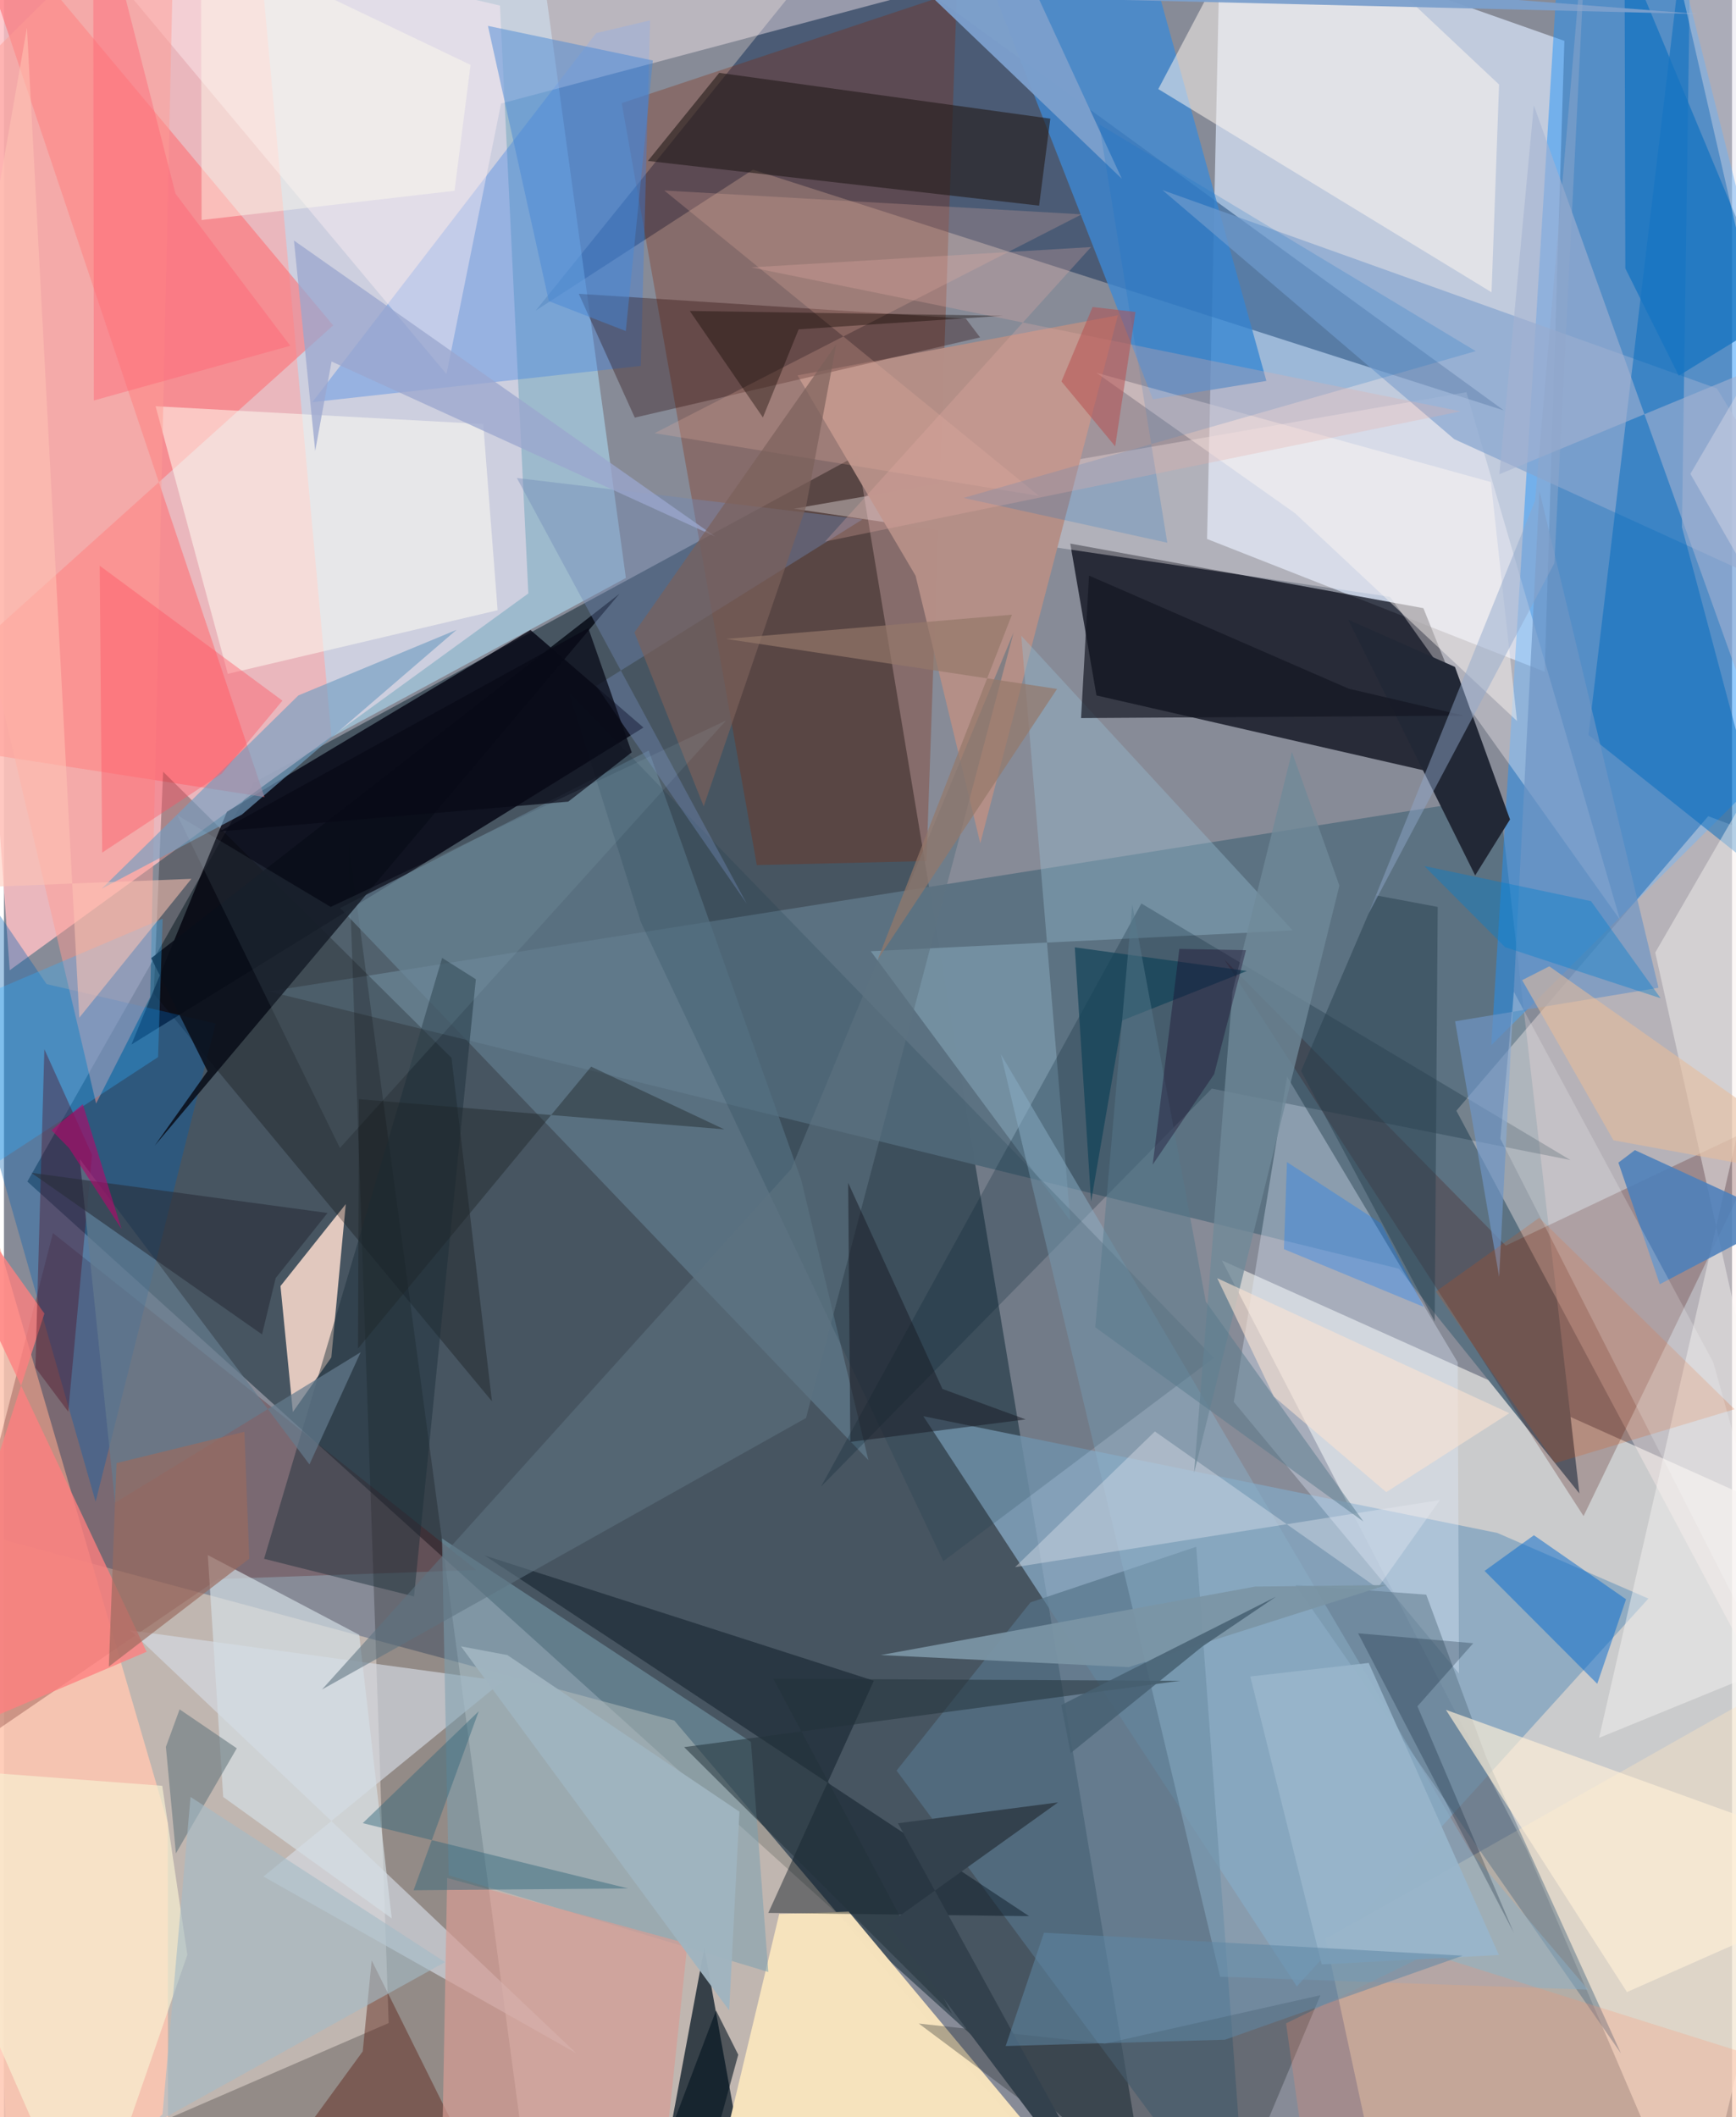 <svg xmlns="http://www.w3.org/2000/svg" width="228" height="278" viewBox="0 0 836 1024"><path fill="#878b97" d="M0 0h836v1024H0z"/><path fill="#1b313d" fill-opacity=".596" d="M552.594 1060.676L11.317 571.483l109.495-192.907 292.006-158.388z"/><path fill="#fdc0c5" fill-opacity=".831" d="M239.954 2.712l13.723 284.316L2.784 469.28-35.202-62z"/><path fill="#dae7fb" fill-opacity=".702" d="M582.027 260.693l163.328 64.197 9.54-305.115-166.397-58.637z"/><path fill="#eceae6" fill-opacity=".671" d="M898 748.24L818.436 1086l-81.693-191.214L589.225 609.64z"/><path fill="#ffe6cb" fill-opacity=".478" d="M324.289 832.162L539.15 1086H3.782l-16.518-344.665z"/><path fill="#000410" fill-opacity=".702" d="M721.372 380.498l-192.85-44.142-12.672-73.444 170.83 31.242z"/><path fill="#00214b" fill-opacity=".443" d="M405.768-33.955l319.834 232.461-363.234-116.45-105.134 68.182z"/><path fill="#5c7282" fill-opacity=".996" d="M723.37 385.344l-595.283 94.16 546.75 134.122 87.297 108.676z"/><path fill="#1f92fb" fill-opacity=".475" d="M719.529 505.534l32.31-523.95 59.453 3.01L898 328.062z"/><path fill="#00010f" fill-opacity=".773" d="M254.706 304.705l54.677 47.178L61.654 505.214l46.243-112.63z"/><path fill="#fff1ee" fill-opacity=".388" d="M824.467 394.76L702.64 537.225 898 903.865V422.403z"/><path fill="#b2e6ff" fill-opacity=".518" d="M158.467 356.522L123.57-25.036l136.351 5.109 40.948 299.476z"/><path fill="#ff6d73" fill-opacity=".576" d="M-62 356.399l188.036 29.11L-24.14-62l183.404 219.379z"/><path fill="#84a5c0" fill-opacity=".812" d="M795.534 773.172l-73.032-31.723L444.77 684.97l180.686 275.767z"/><path fill="#862400" fill-opacity=".294" d="M298.87 49.887l65.33 368.521 82.103-1.946 14.714-420.52z"/><path fill="#3c8ad5" fill-opacity=".765" d="M542.468-62h-86.33l99.681 255.137 54.907-8.903z"/><path fill="#040002" fill-opacity=".235" d="M186.114 978.484L-62 1086l315.678-29.61-87.16-650.43z"/><path fill="#fcddce" fill-opacity=".847" d="M139.768 682.945l18.607-26.41 6.982-74.15-31.58 39.643z"/><path fill="#ffc7b1" fill-opacity=".835" d="M79.265 881.752L-36.61 484.554l-22.381 530.98 138.357 60.958z"/><path fill="#540000" fill-opacity=".247" d="M-45.39 865.475l148.877-101.736 125.035-4.41L23.69 596.391z"/><path fill="#021320" fill-opacity=".722" d="M312.021 1086l26.806-143.938L364.8 1086l-196.28-46.16z"/><path fill="#f6e3bd" fill-opacity=".984" d="M336.713 1086l38.351-160.298 33.565-1.126L543.403 1086z"/><path fill="#fffbfe" fill-opacity=".349" d="M670.571 288.67L781.774 444.8l-74.277-255.096-325.408 56.347z"/><path fill="#ffe7c0" fill-opacity=".369" d="M898 1037.162L671.292 1086l-31.905-148.25 216.935-122.656z"/><path fill="#627e8f" fill-opacity=".671" d="M311.924 363.013l73.767 207.642 32.488 135.569-255.568-267.042z"/><path fill="#b48f87" fill-opacity=".988" d="M383.902 181.562l57.11 96.89 31.313 129.433L538.903 152.5z"/><path fill="#450701" fill-opacity=".235" d="M857.256 540.496l-130.735 61.97-136.146-138.414 173.798 269.237z"/><path fill="#56748a" fill-opacity=".682" d="M576.783 748.14L601.761 1086 431.825 856.37l64.779-81.356z"/><path fill="#d4dbe4" fill-opacity=".659" d="M61.129 788.554l215.778 204.544-151.383-85.494 115.708-94.478z"/><path fill="#e3edff" fill-opacity=".349" d="M620.724 520.667l-25.768 157.4 108.94 131.34-.584-150.418z"/><path fill="#3c81e4" fill-opacity=".369" d="M149.173 194.517l158.909-17.537 4.495-167.132-26.077 6.166z"/><path fill="#222836" d="M711.733 423.42l-61.406-123.674 51.626 22.82 26.63 73.776z"/><path fill="#231c19" fill-opacity=".604" d="M346.034 35.234l-34.519 42.614 189.258 21.617 5.434-42.076z"/><path fill="#000100" fill-opacity=".275" d="M236.081 677.751l-19.575-166.099L77.001 373.245l-4.538 107.383z"/><path fill="#ffeff3" fill-opacity=".427" d="M11.021-62l203.062 242.955 26.397-130.87L440.107-3.043z"/><path fill="#fffef2" fill-opacity=".525" d="M108.287 325.912L73.343 196.48l158.524 8.617 6.952 90.05z"/><path fill="#7aa0b1" fill-opacity=".533" d="M211.903 744.087L361.37 842.5l8.412 111.292-154.651-46.783z"/><path fill="#0060b2" fill-opacity=".349" d="M44.34 726.327L-62 354.662l82.614 121.304 81.788 19.082z"/><path fill="#fff8f1" fill-opacity=".514" d="M719.655 141.37L558.439 43.085 613.869-62 723.295 40.882z"/><path fill="#86a4ce" fill-opacity=".706" d="M701.595 212.4L898 301.978l-69.33-114.102L560.432 91.93z"/><path fill="#00101b" fill-opacity=".424" d="M495.935 926.78l-126.17-1.571 51.07-112.29-188.284-60.574z"/><path fill="#006cc0" fill-opacity=".498" d="M816.345-62l-4.58 317.006 46.185 173.39-91.403-72.889z"/><path fill="#97bccf" fill-opacity=".4" d="M492.155 307.483l131.343 142.553-204.15 10.042 96.527 130.426z"/><path fill="#001d30" fill-opacity=".243" d="M584.32 526.516l-189.062 192.52 155.002-282.04L757.825 561.08z"/><path fill="#210000" fill-opacity=".314" d="M305.17 201.98l-27.08-59.877 187.25 12.013 6.888 9.082z"/><path fill="#ff9b94" fill-opacity=".482" d="M-62 81.416L44.57 533.744l26.167-51.484L82.762-62z"/><path fill="#0c6dcd" fill-opacity=".522" d="M784.718 773.515L770.79 814.4l-54.512-54.598 23.862-17.258z"/><path fill="#5d7689" fill-opacity=".525" d="M688.057 771.282l-63.299-4.644 157.498 226.496-65.186-143.23z"/><path fill="#f8f6f4" fill-opacity=".443" d="M898 289.204L798.847 460.72l75.225 338.012-102.42 41.807z"/><path fill="#1b2d38" fill-opacity=".467" d="M198.375 772.146l-72.531-18.206 86.143-290.618 16.305 10.315z"/><path fill="#d4dee4" fill-opacity=".678" d="M171.863 790.716L98.616 752.14l7.443 116.988 81.526 58.719z"/><path fill="#4d80bb" fill-opacity=".878" d="M861.235 589.448l-60.192 31.69-20.018-58.808 7.977-6.045z"/><path fill="#5c2116" fill-opacity=".447" d="M177.901 948.195l57.147 115.161-96.928-22.579 35.442-48.595z"/><path fill="#f7f0d2" fill-opacity=".682" d="M-62 853.28l138.573 10.45 12.143 81.75L40.082 1086z"/><path fill="#8bafc7" fill-opacity=".494" d="M588.359 956.079l177.95 6.242-56.827-66.844L482.3 509.917z"/><path fill="#729ec2" fill-opacity=".651" d="M47.243 429.872l95.198-93.524 76.487-31.704L115.1 393.982z"/><path fill="#222a2c" fill-opacity=".325" d="M532.604 988.433l104.247-23.408L586.045 1086l-143.49-107.283z"/><path fill="#ff7f7f" fill-opacity=".78" d="M69.012 798.91L-62 521.163l81.574 114.146-69.184 214.01z"/><path fill="#edb2a2" fill-opacity=".243" d="M500.694 239.846L319.454 92.148l201.918 11.521-206.623 105.85z"/><path fill="#d69c94" fill-opacity=".69" d="M211.12 1086h104.066l15.482-145.92-116.25-31.772z"/><path fill="#123845" fill-opacity=".176" d="M308.093 445.964L273.29 334.836l312 321.96-130.85 98.314z"/><path fill="#0a0e19" fill-opacity=".882" d="M71.239 463.428l226.526-176.23L72.964 554.073l25.532-35.986z"/><path fill="#6f89b7" fill-opacity=".396" d="M359.355 437.097L286.54 331.732l128.84-80.55-167.252-19.986z"/><path fill="#5e7380" fill-opacity=".569" d="M388.017 685.844l100.421-379.992-107.623 259.572-226.987 251.751z"/><path fill="#1875c2" fill-opacity=".78" d="M857.731 152.549l-47.513 29.163-25.841-51.898-.366-154.17z"/><path fill="#4787d6" fill-opacity=".482" d="M263.609 145.649L234.136 12.515l79.776 16.746-13.084 130.859z"/><path fill="#ffefd7" fill-opacity=".659" d="M785.165 963.488l-87.59-136.494L898 899.284v14.269z"/><path fill="#a5b3d2" fill-opacity=".588" d="M853.755 175.49L898 491.858 740.101 50.938l-16.665 178.427z"/><path fill="#2fafff" fill-opacity=".325" d="M76.767 444.348L-62 503.423l15.669 86.915 120.88-79.054z"/><path fill="#141622" fill-opacity=".69" d="M706.416 346.142l-185.34 1.166 3.84-68.923 125.604 54.702z"/><path fill="#fff9f5" fill-opacity=".443" d="M719.348 233.15l-190.876-52.86 96.217 68.023 107.289 100.414z"/><path fill="#4e0c22" fill-opacity=".38" d="M19.546 507.467l23.059 51.073-11.501 124.236-15.892-21.281z"/><path fill="#e8eaf2" fill-opacity=".369" d="M489.139 757.98l67.654-65.63 107.723 75.766 30.158-42.606z"/><path fill="#647b8e" fill-opacity=".698" d="M147.792 708.288l-111.123-147.7 17.062 166.259 118.839-72.831z"/><path fill="#6f8999" fill-opacity=".773" d="M646.05 428.347l-22.95-64.65-28.805 116.042-18.543 232.563z"/><path fill="#6e95c5" fill-opacity=".69" d="M723.334 617.585l19.48-380.187 57.612 240.358-98.404 16.212z"/><path fill="#273d4d" fill-opacity=".475" d="M663.934 433.083l-36.421 84.95 64.643 121.14 1.448-200.52z"/><path fill="#ff5360" fill-opacity=".396" d="M46.31 273.614l88.404 65.268-29.334 35.273-57.859 38.223z"/><path fill="#7c9fcc" fill-opacity=".953" d="M540.786 86.438l-40.33-87.43 319.06 7.74-393.954-30.562z"/><path fill="#9ba7ce" fill-opacity=".757" d="M344.02 259.485l-185.53-84.633-7.915 43.226-10.291-101.758z"/><path fill="#1771c7" fill-opacity=".212" d="M562.783 262.488l-98.531-21.67 247.743-70.987L529.85 60.135z"/><path fill="#1a1e26" fill-opacity=".525" d="M454.007 671.785l-45.604-99.673 1.046 125.28 84.843-10.866z"/><path fill="#ffc5b4" fill-opacity=".533" d="M-62 431.094l152.673-6.033-54.216 67.146L11.125 13.386z"/><path fill="#ff8f6b" fill-opacity=".227" d="M620.24 978.631l69.092-33.74L898 1010.564 635.362 1086z"/><path fill="#e34c04" fill-opacity=".188" d="M837.223 681.608l-94.508-92.6-50.007 35.672 57.713 82.982z"/><path fill="#67787f" fill-opacity=".592" d="M84.976 826.751l-6.638 18.153 4.838 51.537 29.466-50.848z"/><path fill="#23313a" fill-opacity=".529" d="M569 812.94l-196.78-.985 86.418 162.115-129.576-129.048z"/><path fill="#fff" fill-opacity=".192" d="M730.421 479.638l-6.504 71.134 161.06 316.64-58.024-208.413z"/><path fill="#292e39" fill-opacity=".596" d="M156.547 586.678l-25.082 31.46-6.617 27.263-111.625-78.15z"/><path fill="#090a17" fill-opacity=".757" d="M282.688 303.803l21.012 60.082-30.726 23.843-168.65 14.405z"/><path fill="#7b605a" fill-opacity=".678" d="M402.656 166.502l-97.652 139.393 33.509 84.11 49.48-144.832z"/><path fill="#33414d" d="M432.5 881.856l77.433-10.098-82.333 58.959L544.456 1086z"/><path fill="#32667a" fill-opacity=".459" d="M173.582 881.79l128.312 31.574-103.739.884 31.54-86.598z"/><path fill="#e6bd9b" fill-opacity=".569" d="M747.597 467.376l-13.132 6.688 44.16 77.462L898 573.378z"/><path fill="#cdf6fe" fill-opacity=".075" d="M349.327 348.485l-191.258 90.153-74.221-44.362 78.676 160.965z"/><path fill="#120600" fill-opacity=".38" d="M483.342 152.728l-151.56-2.33 35.376 51.52 17.297-42.644z"/><path fill="#124358" fill-opacity=".71" d="M525.922 581.101l15.087-87.555 60.289-23.915-83.254-11.425z"/><path fill="#e6ada6" fill-opacity=".278" d="M525.904 119.497l-164.396 9.824 343.122 69.635-307.435 62.985z"/><path fill="#7b95a6" fill-opacity=".918" d="M424.168 800.497l119.897 5.833 124.79-39.71-63.527.747z"/><path fill="#ff6274" fill-opacity=".42" d="M43.148-62l.33 255.693L138.5 167.24 82.988 93.686z"/><path fill="#99b6cc" fill-opacity=".922" d="M660.233 804.308l-57.296 6.558 34.565 139.24 85.72-4.54z"/><path fill="#fffced" fill-opacity=".439" d="M225.729 31.373l-7.751 60.906L95.61 106.43l-.322-137.412z"/><path fill="#037fcc" fill-opacity=".396" d="M687.116 418.862l80.652 16.991 33.687 46.967-75.235-24.701z"/><path fill="#8fa6cb" fill-opacity=".475" d="M750.056 272.376L766.84-62l-26.124 304.118-80.58 199.835z"/><path fill="#a4bcc6" fill-opacity=".604" d="M90.273 869.125l123.095 79.873-143.181 79.464 6.508-5.834z"/><path fill="#5f87a5" fill-opacity=".533" d="M705.7 945.887l-202.568-11.102-18.543 54.81 106.085-3.06z"/><path fill="#57788c" fill-opacity=".49" d="M581.405 629.532l76.285 106.41-129.752-93.998 17.904-204.502z"/><path fill="#fae3d2" fill-opacity=".596" d="M728.25 683.501l-141.294-65.275 27.39 57.22 54.38 46.24z"/><path fill="#9a6a5e" fill-opacity=".671" d="M118.662 753.9l-67.926 52.186 3.727-98.43 61.864-15.145z"/><path fill="#e0dde9" fill-opacity=".408" d="M898 372.781l-82.15-143.589L898 88.814 798.52-62z"/><path fill="#00121e" fill-opacity=".58" d="M355.23 993.785l-10.726-21.372-21.114 55.695 6.615 57.892z"/><path fill="#947869" fill-opacity=".694" d="M422.733 464.042l64.9-166.74-138.248 11.717 160.073 24.195z"/><path fill="#147ef9" fill-opacity=".329" d="M666.171 591.668l20.678 40.427-67.639-27.935 1.475-42.088z"/><path fill="#1e2528" fill-opacity=".42" d="M171.279 652.238l112.793-136.331 64.365 30.305-176.695-14.58z"/><path fill="#02172b" fill-opacity=".251" d="M655.094 789.965l55.709 4.803-27.007 30.511 46.609 109.522z"/><path fill="#a0b5c0" fill-opacity=".961" d="M350.842 972.354l4.96-96.11-112.244-75.73-22.471-4.236z"/><path fill="#476072" fill-opacity=".851" d="M579.727 796.37l35.595-24.081-103.805 52.37 4.503 23.266z"/><path fill="#b64d4d" fill-opacity=".518" d="M511.589 184.492l15.054-35.994 20.749 2.38-9.81 65.01z"/><path fill="#180a2c" fill-opacity=".376" d="M585.472 519.498l15.387-59.925-32.238-.623-12.895 104.326z"/><path fill="#b2086b" fill-opacity=".624" d="M23 546.642l15.14-12.543 18.732 60.347-25.421-39.213z"/></svg>